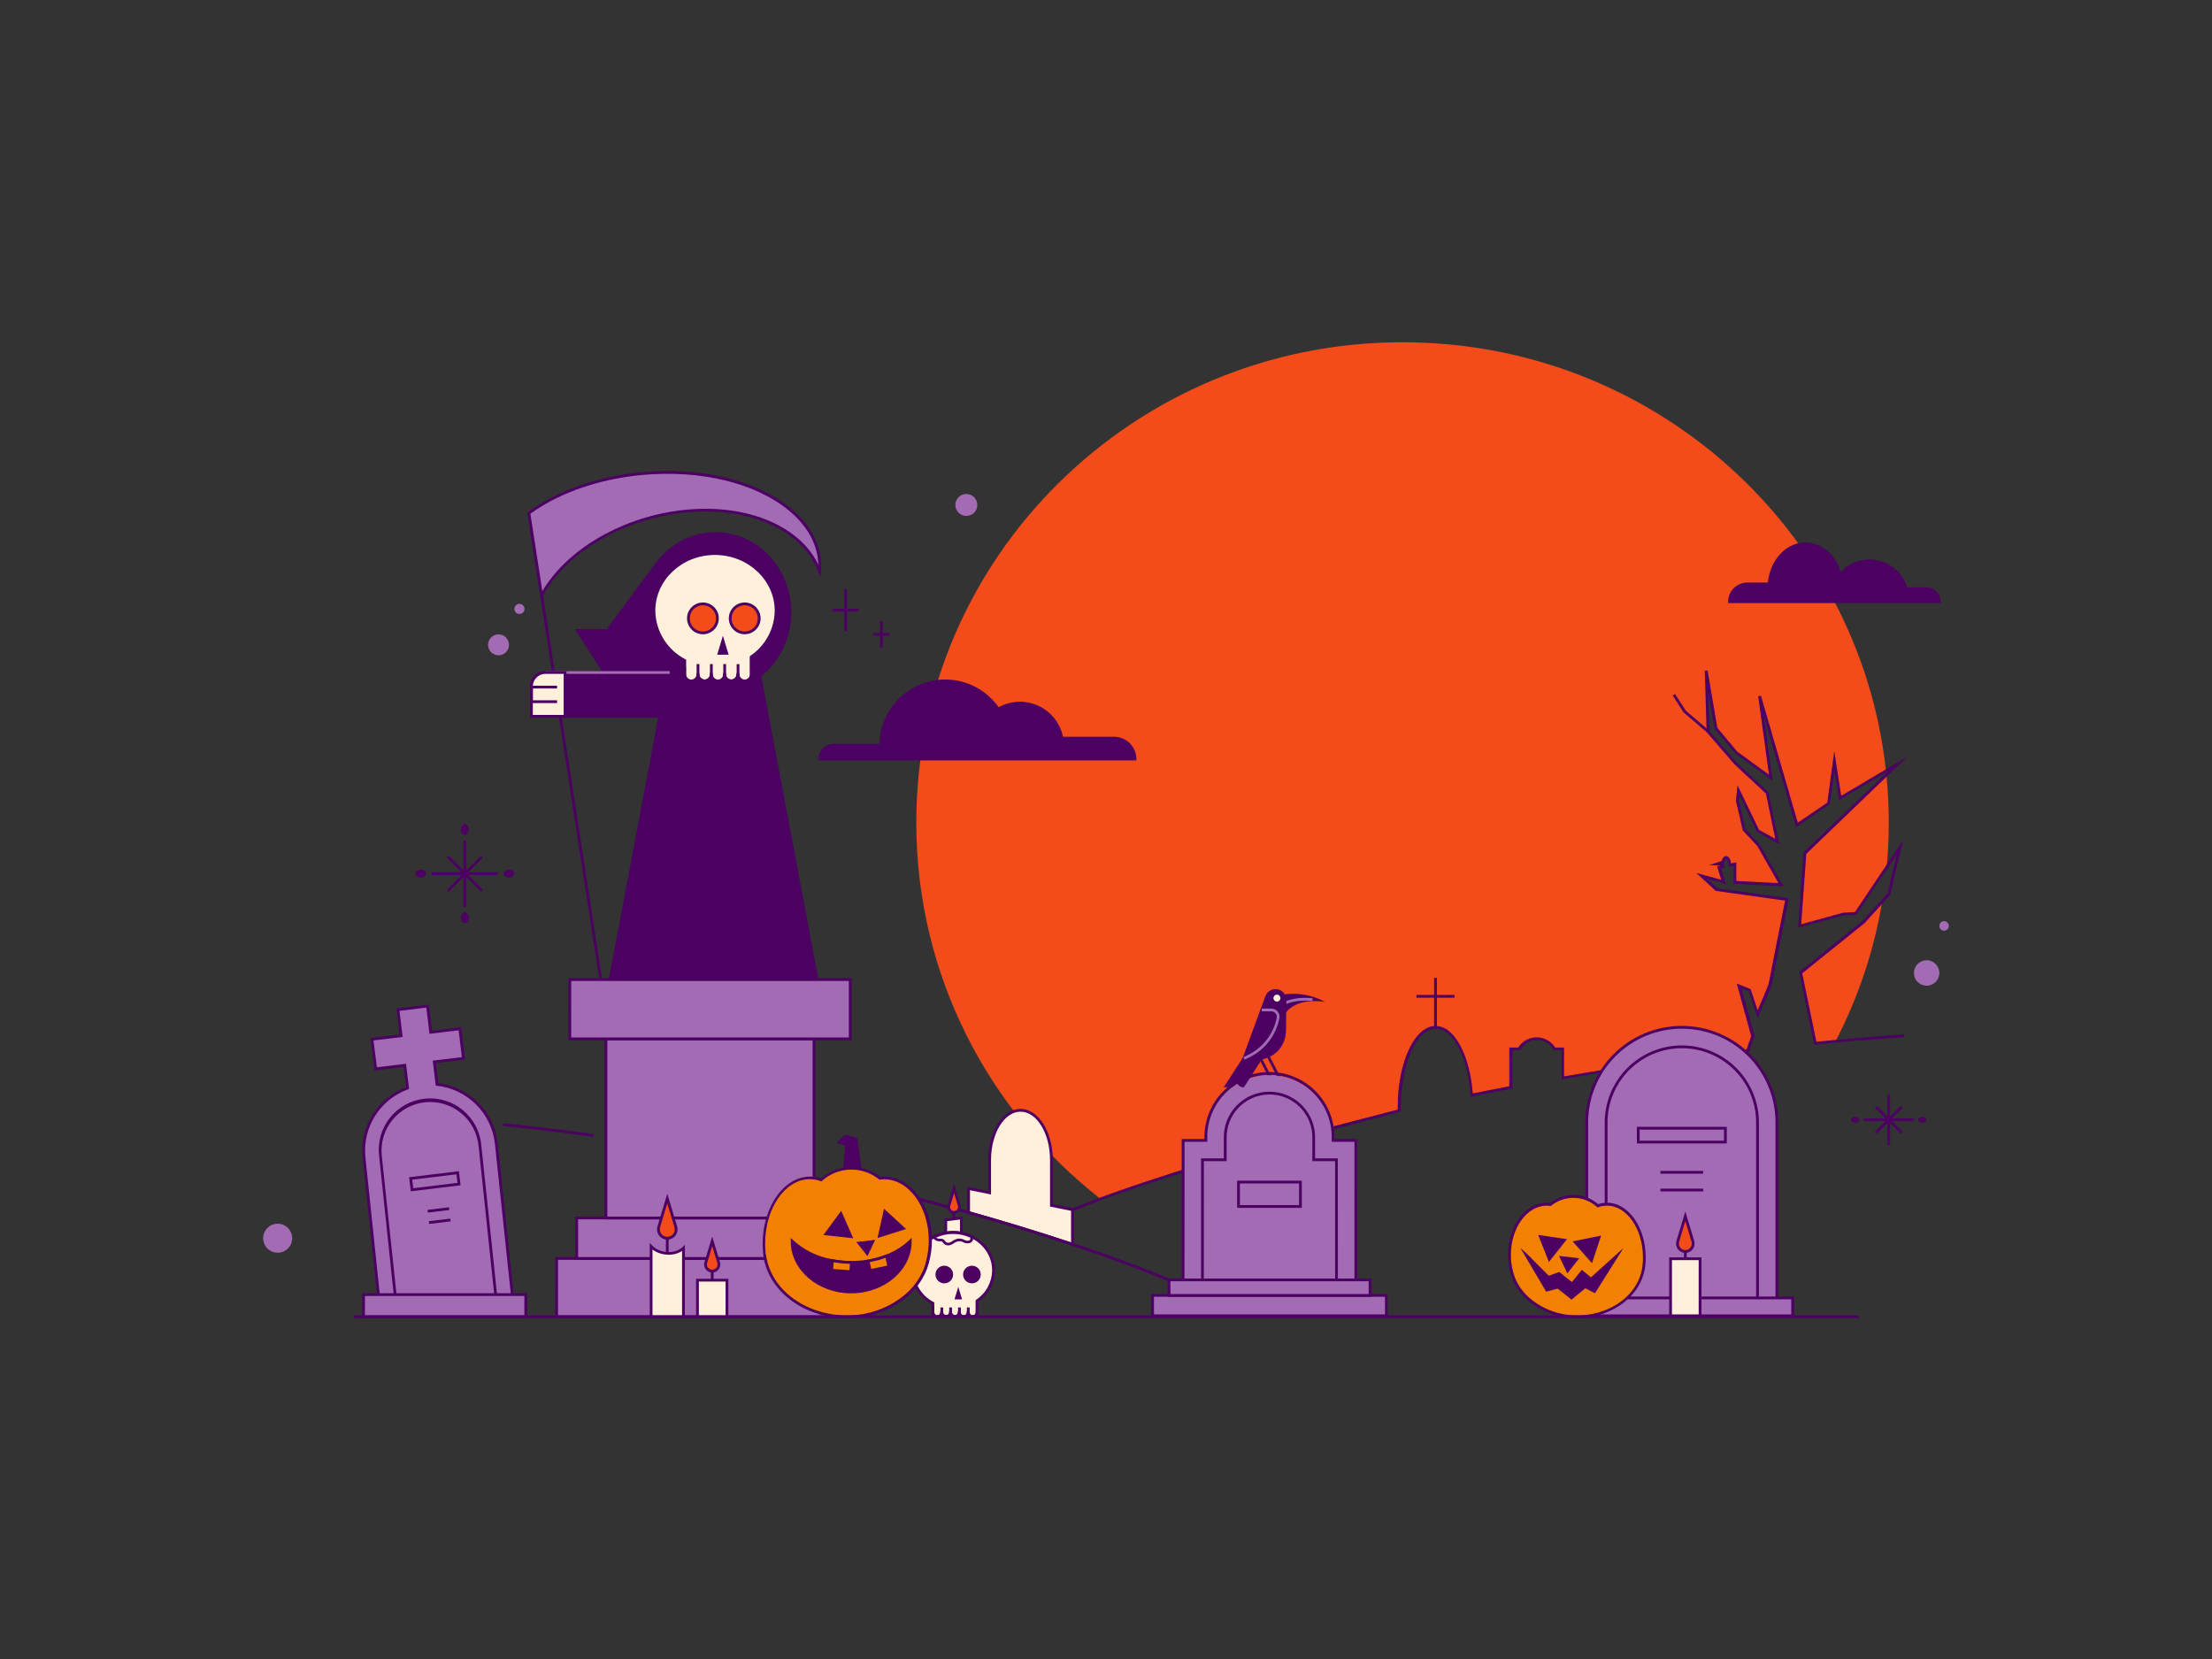 <svg width="800" height="600" viewBox="0 0 800 600" fill="none" xmlns="http://www.w3.org/2000/svg">
<rect x="0" y="0" width="800" height="600" fill="#333333" stroke="none"/>
<g clip-path="url(#clip0_20_119)">
<path d="M673.88 333.57L680.73 326.06C677.775 343.693 672.073 360.754 663.83 376.62L656.53 377.32L651.25 351.81L673.88 333.57Z" fill="#F44B1B"/>
<path d="M682.08 278.75L665.49 288.56L663.39 275.05L661.29 290.53L649.87 298.28L636.36 251.69L640.42 281.22L628 272.16L620.65 263.37L617.11 242.51L617.76 264.51L627.56 276L639.13 286.76L642.78 304.34L635.78 300.54L628.69 285.84L628.3 289.64L630.73 300.14L635.91 305.65L644.05 319.96L627.43 319.13V312.51L625.59 312.89C625.51 311.34 624.93 310.15 624.23 310.15C623.7 310.15 623.23 310.83 623.01 311.81L620.92 312.51L622.92 312.58C622.92 312.81 622.92 313.05 622.92 313.29C622.92 313.35 622.92 313.4 622.92 313.45L621.69 313.71L623.29 318.92H623.12L615.38 316.82L620.76 321.82L646.22 325.37C646.22 325.37 640.31 354.89 640.22 355.81C640.13 356.73 635.63 366.81 635.63 366.81L632.74 358.15L628.94 356.58L633.94 374.71L632 380C613 382.28 590.16 385.46 565.12 389.82V379.3H562.12C561.471 378.181 560.54 377.252 559.42 376.606C558.299 375.961 557.028 375.621 555.735 375.621C554.442 375.621 553.171 375.961 552.05 376.606C550.93 377.252 549.999 378.181 549.35 379.3H546.35V393.25L545.35 393.43L543.82 393.73L540.94 394.29C538.8 394.697 536.643 395.123 534.47 395.57L533.68 395.73L533.03 395.86H532.76L532.36 395.94H532.12C531.47 386.43 528.68 378.44 524.86 374.37L524.33 373.84C522.96 372.41 521.089 371.567 519.11 371.49C511.84 371.49 505.94 384.36 505.94 400.24C505.94 400.69 505.94 401.14 505.94 401.59L505.61 401.67C471.47 409.49 435.72 419.48 401.38 432.22L398 433.59C357.41 401.78 331.39 352.59 331.39 297.48C331.39 201.55 410.12 123.78 507.24 123.78C598 123.78 672.63 191.63 682.08 278.75Z" fill="#F44B1B"/>
<path d="M683.1 297.48C683.1 302.9 682.85 308.257 682.35 313.55L671.13 330.29L666.54 330.55L650.85 334.88L652.76 308.51L682.23 280.18C682.813 285.928 683.103 291.702 683.1 297.48Z" fill="#F44B1B"/>
<path d="M455.257 380.495L454.368 380.952L460.662 393.199L461.551 392.742L455.257 380.495Z" fill="#4B0062"/>
<path d="M458.409 380.455L457.519 380.912L463.814 393.159L464.703 392.702L458.409 380.455Z" fill="#4B0062"/>
<path d="M476.45 361.58C476 361.58 475.54 361.58 475.08 361.58H474.7C470.26 361.67 466.54 363.4 464.7 365.92C464.361 366.365 464.082 366.852 463.87 367.37L462.66 363.71L461.66 360.77C462.571 360.527 463.496 360.343 464.43 360.22C465.557 360.074 466.693 360 467.83 360C470.781 359.929 473.716 360.467 476.45 361.58Z" fill="#4B0062"/>
<path d="M463.81 368.77L461 360.38L461.51 360.24C462.44 359.993 463.386 359.806 464.34 359.68C468.489 359.076 472.723 359.573 476.62 361.12L479.14 362.26L476.38 362.07C475.93 362.07 475.44 362.07 475 362.07H474.7C470.55 362.15 466.87 363.74 465.05 366.21C464.736 366.621 464.477 367.072 464.28 367.55L463.81 368.77ZM462.32 361.08L463.97 366.08C464.07 365.92 464.18 365.763 464.3 365.61C466.13 363.11 469.52 361.48 473.5 361.14C470.55 360.458 467.502 360.313 464.5 360.71C463.764 360.796 463.033 360.919 462.31 361.08H462.32Z" fill="#4B0062"/>
<path d="M462.9 364.1L462.4 363.23C465.416 361.625 468.794 360.823 472.21 360.9C473.058 360.896 473.906 360.94 474.75 361.03L474.64 362.03C473.83 361.941 473.015 361.898 472.2 361.9C468.963 361.825 465.761 362.583 462.9 364.1Z" fill="#A26BB4"/>
<path d="M454.62 382.8H449.9L458.1 360.45C458.383 359.679 458.933 359.034 459.65 358.634C460.368 358.234 461.205 358.105 462.01 358.27C462.792 358.431 463.494 358.859 463.994 359.481C464.494 360.104 464.762 360.881 464.75 361.68L464.59 373C464.538 375.612 463.465 378.1 461.602 379.932C459.739 381.763 457.233 382.793 454.62 382.8Z" fill="#4B0062"/>
<path d="M454.62 383.3H449.18L457.63 360.3C457.949 359.428 458.567 358.698 459.373 358.238C460.179 357.778 461.123 357.618 462.035 357.787C462.948 357.956 463.772 358.442 464.36 359.16C464.949 359.879 465.264 360.782 465.25 361.71L465.09 373C465.035 375.744 463.909 378.358 461.953 380.282C459.996 382.207 457.364 383.29 454.62 383.3ZM450.62 382.3H454.62C457.104 382.29 459.486 381.308 461.256 379.565C463.026 377.821 464.043 375.454 464.09 372.97L464.25 361.68C464.259 360.989 464.024 360.316 463.585 359.782C463.146 359.247 462.533 358.885 461.853 358.759C461.173 358.634 460.47 358.752 459.87 359.095C459.269 359.437 458.808 359.981 458.57 360.63L450.62 382.3Z" fill="#4B0062"/>
<path d="M388.05 438L387.68 437.07C390.99 435.76 394.41 434.44 397.83 433.15L401.27 431.88C436.61 419 502.06 402.18 505.5 401.3V400.3C505.5 384.17 511.63 371.05 519.17 371.05C521.277 371.122 523.273 372.015 524.73 373.54C524.92 373.72 525.1 373.9 525.28 374.09C529.19 378.25 531.93 386.18 532.64 395.4H532.7H532.91L543.78 393.25L545.31 392.95L545.86 392.85V378.85H549.07C549.785 377.722 550.773 376.794 551.942 376.15C553.112 375.507 554.425 375.169 555.76 375.169C557.095 375.169 558.408 375.507 559.578 376.15C560.747 376.794 561.735 377.722 562.45 378.85H565.66V389.29C587.42 385.51 609.66 382.29 631.66 379.61L633.33 374.71L628.12 355.71L633.12 357.71L635.67 365.36C637.36 361.5 639.61 356.25 639.67 355.66C639.79 354.79 644.79 329.79 645.61 325.71L620.52 322.21L613.52 315.74L622.52 318.19L621 313.3L622.31 313.03L618.12 312.89L622.62 311.4C622.95 310.28 623.54 309.62 624.25 309.62C625.15 309.62 625.85 310.62 626.06 312.26L627.95 311.87V318.62L643.19 319.38L635.53 305.91L630.3 300.35L627.82 289.64L628.4 284L636.19 300.15L642.05 303.35L638.67 287L627.22 276.35L617.22 264.76V264.58L616.57 242.58L617.57 242.48L621.09 263.21L628.31 271.85L639.77 280.18L635.87 251.81L636.87 251.6L650.19 297.53L660.86 290.29L663.39 271.63L665.9 287.81L689.83 273.67L682.6 280.6L653.27 308.8L651.43 334.27L666.54 330.11L670.88 329.86L688.29 303.86L683.58 323.73L674.27 333.93L651.8 352L656.93 376.77L657.7 376.69L663.78 376.11C679.36 374.68 688.59 374.16 688.68 374.11L688.73 375.11C688.64 375.11 679.43 375.63 663.87 377.06L657.79 377.64L656.12 377.8L650.69 351.55L673.56 333.12L682.64 323.12L686 309L671.39 330.79L666.6 331.06L650.28 335.56L652.28 308.29L652.42 308.16L682.9 278.86L665.11 289.38L663.42 278.54L661.75 290.84L649.58 299.1L637.79 258.43L641.08 282.33L627.58 272.5L620.14 263.61L617.78 249.72L618.21 264.38L627.93 275.67L639.58 286.5L643.48 305.29L635.48 300.89L629.09 287.64L628.89 289.64L631.27 299.93L636.43 305.44L645.02 320.54L627.02 319.64V313.1L625.22 313.47V312.89C625.14 311.4 624.61 310.62 624.35 310.62C624.09 310.62 623.83 311.03 623.62 311.91L623.54 312.19V312.61C623.529 312.833 623.529 313.057 623.54 313.28V313.7L623.14 313.93L622.45 314.07L624.31 320.07L623.11 319.34L617.33 317.77L621.1 321.26L646.93 324.86L646.83 325.38C644.83 335.59 640.9 355.08 640.83 355.79C640.7 356.73 636.95 365.24 636.2 366.94L635.68 368.12L632.45 358.45L629.81 357.36L634.56 374.65L632.56 380.43H632.25C609.92 383.11 587.43 386.43 565.4 390.25L564.81 390.35V379.8H561.99L561.85 379.52C561.243 378.485 560.376 377.627 559.335 377.03C558.294 376.434 557.115 376.12 555.915 376.12C554.715 376.12 553.536 376.434 552.495 377.03C551.454 377.627 550.587 378.485 549.98 379.52L549.84 379.8H547.01V393.66L546.61 393.74L545.61 393.92L544.1 394.22L533.31 396.35L533 396.41L532.74 396.47H532.63H532.42L531.84 396.62V396.02C531.21 386.78 528.54 378.84 524.7 374.76L524.19 374.25C522.913 372.906 521.162 372.113 519.31 372.04C512.31 372.04 506.64 384.71 506.64 400.29V402.02L506.27 402.12L505.92 402.2C503.15 402.91 437.24 419.86 401.75 432.73L398.33 434C394.77 435.35 391.36 436.67 388.05 438Z" fill="#4B0062"/>
<path d="M387.87 437.51V450C377.47 446.54 364.87 442.61 350.31 438.51V429.82L357.92 431.37V419.53C357.92 409.6 362.92 401.53 369.09 401.53C375.26 401.53 380.26 409.53 380.26 419.53V436L387.87 437.51Z" fill="#FFF0DC"/>
<path d="M388.37 450.72L387.71 450.5C375.71 446.5 363.12 442.66 350.17 439.02L349.81 438.92V429.24L357.42 430.79V419.53C357.42 409.34 362.66 401.05 369.09 401.05C375.52 401.05 380.76 409.34 380.76 419.53V435.53L388.37 437.08V450.72ZM350.81 438.16C363.41 441.71 375.7 445.47 387.37 449.34V437.92L379.76 436.37V419.53C379.76 409.89 374.97 402.05 369.09 402.05C363.21 402.05 358.42 409.89 358.42 419.53V432L350.81 430.45V438.16Z" fill="#4B0062"/>
<path d="M214.64 411.15C203.8 409.67 192.78 408.35 181.87 407.21L181.97 406.21C192.88 407.35 203.92 408.68 214.77 410.16L214.64 411.15Z" fill="#4B0062"/>
<path d="M422.58 463.39C422.46 463.34 410.06 457.97 387.71 450.51C375.71 446.51 363.12 442.67 350.17 439.03C340.48 436.31 330.5 433.68 320.51 431.23L320.75 430.23C330.75 432.69 340.75 435.31 350.44 438.04C363.44 441.69 376.05 445.55 388.02 449.54C410.41 457.02 422.85 462.4 423.02 462.46L422.58 463.39Z" fill="#4B0062"/>
<path d="M689.37 212.91C688.587 210.019 686.868 207.469 684.481 205.66C682.094 203.85 679.175 202.883 676.18 202.91C674.148 202.902 672.14 203.347 670.301 204.212C668.463 205.077 666.84 206.34 665.55 207.91C663.82 201.41 658.84 196.72 652.97 196.72C646.13 196.72 640.51 203.08 639.83 211.23H631.95C630.245 211.23 628.609 211.907 627.403 213.113C626.197 214.319 625.52 215.955 625.52 217.66H701.39C701.39 216.411 700.894 215.213 700.01 214.329C699.127 213.446 697.929 212.95 696.68 212.95L689.37 212.91Z" fill="#4B0062"/>
<path d="M701.89 218.12H625V217.62C625.003 215.783 625.734 214.022 627.033 212.723C628.332 211.424 630.093 210.693 631.93 210.69H639.35C640.23 202.39 646.01 196.18 652.95 196.18C658.66 196.18 663.71 200.43 665.75 206.85C667.456 205.03 669.611 203.691 671.998 202.965C674.385 202.24 676.921 202.155 679.351 202.718C681.782 203.281 684.022 204.473 685.846 206.174C687.671 207.875 689.018 210.025 689.75 212.41H696.68C698.061 212.413 699.385 212.962 700.361 213.939C701.338 214.915 701.887 216.239 701.89 217.62V218.12ZM626.04 217.12H700.86C700.736 216.098 700.242 215.157 699.472 214.474C698.702 213.791 697.709 213.412 696.68 213.41H689L688.9 213.03C688.157 210.236 686.504 207.769 684.202 206.019C681.901 204.27 679.081 203.337 676.19 203.37C674.232 203.36 672.296 203.788 670.525 204.622C668.753 205.456 667.19 206.675 665.95 208.19L665.33 208.95L665.08 208C663.36 201.53 658.5 197.18 652.98 197.18C646.44 197.18 640.98 203.18 640.34 211.23V211.69H632C630.499 211.669 629.045 212.218 627.932 213.225C626.819 214.233 626.129 215.624 626 217.12H626.04Z" fill="#4B0062"/>
<path d="M384 267C383.56 264.554 382.534 262.251 381.01 260.288C379.486 258.325 377.51 256.761 375.25 255.728C372.989 254.695 370.513 254.225 368.031 254.357C365.55 254.49 363.137 255.222 361 256.49C358.867 253.336 355.991 250.755 352.625 248.975C349.259 247.195 345.508 246.269 341.7 246.28C335.627 246.248 329.789 248.619 325.457 252.875C321.126 257.131 318.654 262.928 318.58 269C318.58 269.19 318.58 269.38 318.58 269.56H301.43C300.104 269.56 298.832 270.087 297.894 271.024C296.957 271.962 296.43 273.234 296.43 274.56H410.43C410.43 272.552 409.632 270.627 408.213 269.207C406.793 267.788 404.868 266.99 402.86 266.99L384 267Z" fill="#4B0062"/>
<path d="M411 275H296V274.5C296.003 273.053 296.579 271.666 297.602 270.642C298.625 269.619 300.013 269.043 301.46 269.04H318.11V269C318.208 264.004 319.881 259.167 322.89 255.179C325.899 251.19 330.091 248.253 334.868 246.788C339.645 245.322 344.763 245.403 349.491 247.017C354.22 248.632 358.317 251.699 361.2 255.78C363.378 254.575 365.809 253.898 368.296 253.805C370.783 253.712 373.258 254.204 375.52 255.242C377.783 256.28 379.769 257.835 381.32 259.782C382.871 261.729 383.943 264.013 384.45 266.45H402.92C405.059 266.453 407.111 267.304 408.623 268.817C410.136 270.329 410.987 272.381 410.99 274.52L411 275ZM297 274H409.94C409.811 272.217 409.013 270.549 407.705 269.33C406.398 268.112 404.677 267.433 402.89 267.43H383.59L383.52 267.02C383.094 264.655 382.101 262.429 380.628 260.531C379.154 258.633 377.244 257.12 375.059 256.121C372.874 255.122 370.479 254.666 368.08 254.793C365.68 254.92 363.347 255.626 361.28 256.85L360.87 257.09L360.61 256.7C357.909 252.698 354.002 249.661 349.458 248.03C344.913 246.399 339.967 246.259 335.337 247.63C330.708 249.001 326.635 251.812 323.712 255.655C320.789 259.498 319.166 264.172 319.08 269C319.08 269.18 319.08 269.36 319.08 269.53V270.06H301.43C300.338 270.062 299.284 270.464 298.468 271.19C297.652 271.916 297.13 272.915 297 274Z" fill="#4B0062"/>
<path d="M191.792 185.478L190.804 185.63L218.673 366.698L219.662 366.546L191.792 185.478Z" fill="#4B0062"/>
<path d="M252.45 243.22V259.05H192.2V248.25C192.2 246.924 192.727 245.652 193.664 244.714C194.602 243.777 195.874 243.25 197.2 243.25L252.45 243.22Z" fill="#4B0062"/>
<path d="M252.95 259.55H191.7V248.25C191.7 246.783 192.283 245.377 193.32 244.34C194.357 243.303 195.763 242.72 197.23 242.72H252.95V259.55ZM192.7 258.55H251.95V243.72H197.23C196.029 243.72 194.876 244.197 194.027 245.047C193.177 245.896 192.7 247.049 192.7 248.25V258.55Z" fill="#4B0062"/>
<path d="M295.49 354.28L274.76 244.37C278.191 241.62 280.955 238.128 282.843 234.156C284.73 230.185 285.694 225.837 285.66 221.44C285.66 208.06 276.96 196.83 265.22 193.77C261.033 192.681 256.637 192.681 252.45 193.77V193.66L252.19 193.84C251.76 193.95 251.33 194.06 250.91 194.2C245.362 196.032 240.558 199.615 237.22 204.41L219.64 228H208.86L226 254.74H239.48L220.71 354.28H295.49Z" fill="#4B0062"/>
<path d="M296.09 354.78H220.09L220.2 354.19L238.86 255.24H225.73L207.94 227.54H219.39L236.84 204.06C240.249 199.203 245.129 195.571 250.76 193.7C251.11 193.58 251.48 193.49 251.84 193.39H251.97L252.97 192.7V193.14C257.057 192.199 261.312 192.261 265.37 193.32C277.62 196.51 286.18 208.09 286.18 221.47C286.199 225.889 285.235 230.256 283.358 234.256C281.482 238.257 278.74 241.79 275.33 244.6L296.09 354.78ZM221.31 353.78H294.88L274.21 244.17L274.45 243.98C277.812 241.268 280.521 237.833 282.375 233.931C284.229 230.029 285.181 225.76 285.16 221.44C285.16 208.51 276.91 197.33 265.09 194.25C260.984 193.188 256.676 193.188 252.57 194.25L252.1 194.38C251.75 194.47 251.41 194.56 251.1 194.68C245.666 196.485 240.957 199.991 237.67 204.68L237.59 204.79L219.9 228.54H209.77L226.27 254.24H240.08L239.97 254.83L221.31 353.78Z" fill="#4B0062"/>
<path d="M242.25 242.72H197.23V243.72H242.25V242.72Z" fill="#A26BB4"/>
<path d="M236.46 220.91C236.46 209.48 246.37 200.21 258.59 200.21C270.81 200.21 280.72 209.48 280.72 220.91C280.688 224.208 279.851 227.448 278.283 230.35C276.714 233.251 274.462 235.726 271.72 237.56V243.85C271.72 244.487 271.467 245.097 271.017 245.547C270.567 245.997 269.957 246.25 269.32 246.25C268.683 246.25 268.073 245.997 267.623 245.547C267.173 245.097 266.92 244.487 266.92 243.85C266.92 244.487 266.667 245.097 266.217 245.547C265.767 245.997 265.157 246.25 264.52 246.25C263.883 246.25 263.273 245.997 262.823 245.547C262.373 245.097 262.12 244.487 262.12 243.85C262.12 244.487 261.867 245.097 261.417 245.547C260.967 245.997 260.357 246.25 259.72 246.25C259.083 246.25 258.473 245.997 258.023 245.547C257.573 245.097 257.32 244.487 257.32 243.85C257.32 244.487 257.067 245.097 256.617 245.547C256.167 245.997 255.557 246.25 254.92 246.25C254.283 246.25 253.673 245.997 253.223 245.547C252.773 245.097 252.52 244.487 252.52 243.85C252.52 244.487 252.267 245.097 251.817 245.547C251.367 245.997 250.757 246.25 250.12 246.25C249.483 246.25 248.873 245.997 248.423 245.547C247.973 245.097 247.72 244.487 247.72 243.85V238.85C244.388 237.168 241.578 234.608 239.594 231.447C237.609 228.285 236.526 224.642 236.46 220.91Z" fill="#FFF0DC"/>
<path d="M269.34 246.76C268.861 246.76 268.389 246.642 267.966 246.415C267.544 246.188 267.185 245.86 266.92 245.46C266.655 245.858 266.296 246.185 265.875 246.41C265.454 246.636 264.983 246.754 264.505 246.754C264.027 246.754 263.556 246.636 263.135 246.41C262.714 246.185 262.355 245.858 262.09 245.46C261.827 245.86 261.468 246.189 261.047 246.416C260.625 246.644 260.154 246.763 259.675 246.763C259.196 246.763 258.725 246.644 258.303 246.416C257.881 246.189 257.523 245.86 257.26 245.46C256.997 245.86 256.638 246.189 256.217 246.416C255.795 246.644 255.324 246.763 254.845 246.763C254.366 246.763 253.895 246.644 253.473 246.416C253.052 246.189 252.693 245.86 252.43 245.46C252.085 245.976 251.583 246.367 250.998 246.577C250.414 246.786 249.778 246.803 249.183 246.624C248.589 246.445 248.068 246.079 247.696 245.582C247.325 245.084 247.123 244.481 247.12 243.86V239.19C243.798 237.419 241.014 234.788 239.057 231.572C237.101 228.357 236.045 224.674 236 220.91C236 209.22 246.15 199.71 258.63 199.71C271.11 199.71 281.26 209.22 281.26 220.91C281.219 224.242 280.381 227.517 278.815 230.459C277.249 233.401 275.001 235.925 272.26 237.82V243.82C272.265 244.206 272.194 244.589 272.049 244.947C271.904 245.305 271.69 245.63 271.418 245.904C271.146 246.177 270.822 246.394 270.465 246.541C270.108 246.688 269.726 246.763 269.34 246.76ZM266.41 243.36H267.41V243.86C267.391 244.12 267.426 244.382 267.513 244.628C267.599 244.875 267.736 245.1 267.914 245.292C268.091 245.483 268.307 245.635 268.546 245.74C268.786 245.844 269.044 245.898 269.305 245.898C269.566 245.898 269.824 245.844 270.064 245.74C270.303 245.635 270.519 245.483 270.696 245.292C270.874 245.1 271.011 244.875 271.097 244.628C271.184 244.382 271.219 244.12 271.2 243.86V237.3L271.42 237.15C274.085 235.353 276.274 232.936 277.802 230.108C279.329 227.28 280.148 224.124 280.19 220.91C280.19 209.77 270.49 200.71 258.56 200.71C246.63 200.71 237 209.77 237 220.91C237.058 224.544 238.101 228.095 240.019 231.182C241.937 234.269 244.658 236.778 247.89 238.44L248.15 238.58V243.85C248.131 244.11 248.166 244.372 248.253 244.618C248.339 244.865 248.476 245.09 248.654 245.282C248.831 245.473 249.047 245.625 249.286 245.73C249.526 245.834 249.784 245.888 250.045 245.888C250.306 245.888 250.564 245.834 250.804 245.73C251.043 245.625 251.259 245.473 251.436 245.282C251.614 245.09 251.751 244.865 251.837 244.618C251.924 244.372 251.959 244.11 251.94 243.85V243.35H252.94V243.85C252.94 244.354 253.14 244.837 253.496 245.194C253.853 245.55 254.336 245.75 254.84 245.75C255.344 245.75 255.827 245.55 256.184 245.194C256.54 244.837 256.74 244.354 256.74 243.85V243.35H257.74V243.85C257.721 244.11 257.756 244.372 257.843 244.618C257.929 244.865 258.066 245.09 258.244 245.282C258.421 245.473 258.637 245.625 258.876 245.73C259.116 245.834 259.374 245.888 259.635 245.888C259.896 245.888 260.154 245.834 260.394 245.73C260.633 245.625 260.849 245.473 261.026 245.282C261.204 245.09 261.341 244.865 261.427 244.618C261.514 244.372 261.549 244.11 261.53 243.85V243.35H262.53V243.85C262.53 244.354 262.73 244.837 263.086 245.194C263.443 245.55 263.926 245.75 264.43 245.75C264.934 245.75 265.417 245.55 265.773 245.194C266.13 244.837 266.33 244.354 266.33 243.85L266.41 243.36Z" fill="#4B0062"/>
<path d="M642.63 475.11H573.87V406.5C573.792 401.936 574.624 397.403 576.316 393.164C578.009 388.926 580.529 385.066 583.728 381.812C586.928 378.557 590.744 375.972 594.953 374.207C599.162 372.442 603.681 371.534 608.245 371.534C612.809 371.534 617.328 372.442 621.537 374.207C625.746 375.972 629.562 378.557 632.762 381.812C635.962 385.066 638.481 388.926 640.174 393.164C641.866 397.403 642.698 401.936 642.62 406.5L642.63 475.11Z" fill="#A26BB4"/>
<path d="M643.13 475.61H573.38V406.5C573.302 401.87 574.146 397.272 575.863 392.972C577.581 388.672 580.137 384.757 583.383 381.455C586.629 378.154 590.5 375.531 594.771 373.741C599.041 371.951 603.625 371.029 608.255 371.029C612.885 371.029 617.469 371.951 621.739 373.741C626.01 375.531 629.881 378.154 633.127 381.455C636.373 384.757 638.929 388.672 640.647 392.972C642.364 397.272 643.208 401.87 643.13 406.5V475.61ZM574.38 474.61H642.13V406.5C642.207 402.002 641.388 397.535 639.721 393.357C638.053 389.179 635.57 385.376 632.417 382.168C629.263 378.96 625.503 376.412 621.355 374.673C617.206 372.934 612.753 372.038 608.255 372.038C603.757 372.038 599.304 372.934 595.155 374.673C591.007 376.412 587.247 378.96 584.093 382.168C580.94 385.376 578.457 389.179 576.789 393.357C575.122 397.535 574.303 402.002 574.38 406.5V474.61Z" fill="#4B0062"/>
<path d="M635.63 471.11V406.5C635.7 402.861 635.043 399.245 633.698 395.863C632.354 392.48 630.349 389.4 627.8 386.802C625.251 384.204 622.21 382.14 618.854 380.731C615.498 379.322 611.895 378.597 608.255 378.597C604.615 378.597 601.012 379.322 597.656 380.731C594.3 382.14 591.259 384.204 588.71 386.802C586.161 389.4 584.156 392.48 582.812 395.863C581.467 399.245 580.81 402.861 580.88 406.5V471.11" fill="#A26BB4"/>
<path d="M636.13 471.11H635.13V406.5C635.199 402.927 634.555 399.376 633.235 396.055C631.915 392.734 629.947 389.71 627.444 387.159C624.942 384.608 621.956 382.581 618.661 381.198C615.366 379.814 611.829 379.102 608.255 379.102C604.681 379.102 601.144 379.814 597.849 381.198C594.554 382.581 591.568 384.608 589.066 387.159C586.563 389.71 584.595 392.734 583.275 396.055C581.955 399.376 581.311 402.927 581.38 406.5V471.11H580.38V406.5C580.31 402.795 580.979 399.113 582.348 395.67C583.718 392.226 585.76 389.09 588.355 386.445C590.95 383.8 594.047 381.699 597.464 380.265C600.881 378.831 604.549 378.092 608.255 378.092C611.961 378.092 615.629 378.831 619.046 380.265C622.463 381.699 625.56 383.8 628.155 386.445C630.75 389.09 632.792 392.226 634.162 395.67C635.531 399.113 636.2 402.795 636.13 406.5V471.11Z" fill="#4B0062"/>
<path d="M648.34 469.41H568.16V475.88H648.34V469.41Z" fill="#A26BB4"/>
<path d="M648.84 476.38H567.66V468.91H648.84V476.38ZM568.66 475.38H647.84V469.91H568.66V475.38Z" fill="#4B0062"/>
<path d="M345.45 436.76H344.45V441.69H345.45V436.76Z" fill="#4B0062"/>
<path d="M342.05 451.82L347.69 451.12V440.49L342.05 441.19V451.82Z" fill="#FFF0DC"/>
<path d="M341.55 452.39V440.75L348.19 439.92V451.56L341.55 452.39ZM342.55 441.64V451.26L347.19 450.68V441.06L342.55 441.64Z" fill="#4B0062"/>
<path d="M330 459.43C330 451.86 336.56 445.72 344.65 445.72C352.74 445.72 359.3 451.86 359.3 459.43C359.275 461.609 358.72 463.748 357.684 465.665C356.647 467.581 355.16 469.217 353.35 470.43V474.6C353.35 475.022 353.182 475.426 352.884 475.724C352.586 476.022 352.182 476.19 351.76 476.19C351.338 476.19 350.934 476.022 350.636 475.724C350.338 475.426 350.17 475.022 350.17 474.6C350.17 475.022 350.002 475.426 349.704 475.724C349.406 476.022 349.002 476.19 348.58 476.19C348.158 476.19 347.754 476.022 347.456 475.724C347.158 475.426 346.99 475.022 346.99 474.6C346.99 475.022 346.822 475.426 346.524 475.724C346.226 476.022 345.822 476.19 345.4 476.19C344.978 476.19 344.574 476.022 344.276 475.724C343.978 475.426 343.81 475.022 343.81 474.6C343.81 475.022 343.642 475.426 343.344 475.724C343.046 476.022 342.642 476.19 342.22 476.19C341.798 476.19 341.394 476.022 341.096 475.724C340.798 475.426 340.63 475.022 340.63 474.6C340.63 475.022 340.462 475.426 340.164 475.724C339.866 476.022 339.462 476.19 339.04 476.19C338.618 476.19 338.214 476.022 337.916 475.724C337.618 475.426 337.45 475.022 337.45 474.6V471.31C335.245 470.195 333.386 468.499 332.073 466.406C330.76 464.313 330.043 461.901 330 459.43Z" fill="#FFF0DC"/>
<path d="M351.81 476.72C351.614 476.487 351.369 476.299 351.093 476.17C350.816 476.041 350.515 475.975 350.21 475.975C349.905 475.975 349.604 476.041 349.327 476.17C349.051 476.299 348.806 476.487 348.61 476.72C348.415 476.485 348.17 476.296 347.894 476.166C347.617 476.036 347.315 475.969 347.01 475.969C346.705 475.969 346.403 476.036 346.126 476.166C345.85 476.296 345.605 476.485 345.41 476.72C345.214 476.487 344.969 476.299 344.693 476.17C344.416 476.041 344.115 475.975 343.81 475.975C343.505 475.975 343.204 476.041 342.927 476.17C342.651 476.299 342.406 476.487 342.21 476.72C342.015 476.485 341.77 476.296 341.494 476.166C341.217 476.036 340.915 475.969 340.61 475.969C340.305 475.969 340.003 476.036 339.726 476.166C339.45 476.296 339.205 476.485 339.01 476.72C338.456 476.72 337.924 476.5 337.532 476.108C337.14 475.716 336.92 475.184 336.92 474.63V471.63C334.715 470.437 332.868 468.678 331.569 466.533C330.27 464.389 329.566 461.937 329.53 459.43C329.53 451.59 336.33 445.22 344.69 445.22C353.05 445.22 359.84 451.6 359.84 459.43C359.814 461.649 359.261 463.829 358.226 465.792C357.192 467.755 355.705 469.444 353.89 470.72V474.63C353.89 475.183 353.671 475.713 353.281 476.104C352.892 476.496 352.363 476.717 351.81 476.72ZM349.7 474.13H350.7V474.63C350.7 474.919 350.815 475.196 351.019 475.401C351.224 475.605 351.501 475.72 351.79 475.72C352.079 475.72 352.356 475.605 352.561 475.401C352.765 475.196 352.88 474.919 352.88 474.63V470.2L353.1 470.05C354.842 468.875 356.274 467.295 357.272 465.445C358.27 463.596 358.804 461.532 358.83 459.43C358.83 452.15 352.48 446.22 344.68 446.22C336.88 446.22 330.52 452.15 330.52 459.43C330.558 461.806 331.24 464.127 332.494 466.145C333.748 468.164 335.527 469.804 337.64 470.89L337.9 471.03V474.62C337.9 474.909 338.015 475.186 338.219 475.391C338.424 475.595 338.701 475.71 338.99 475.71C339.279 475.71 339.556 475.595 339.761 475.391C339.965 475.186 340.08 474.909 340.08 474.62V474.12H341.08V474.62C341.08 474.909 341.195 475.186 341.399 475.391C341.604 475.595 341.881 475.71 342.17 475.71C342.459 475.71 342.736 475.595 342.941 475.391C343.145 475.186 343.26 474.909 343.26 474.62V474.12H344.26V474.62C344.26 474.909 344.375 475.186 344.579 475.391C344.784 475.595 345.061 475.71 345.35 475.71C345.639 475.71 345.916 475.595 346.121 475.391C346.325 475.186 346.44 474.909 346.44 474.62V474.12H347.44V474.62C347.44 474.909 347.555 475.186 347.759 475.391C347.964 475.595 348.241 475.71 348.53 475.71C348.819 475.71 349.096 475.595 349.301 475.391C349.505 475.186 349.62 474.909 349.62 474.62L349.7 474.13Z" fill="#4B0062"/>
<path d="M351.8 476.72C351.245 476.72 350.712 476.5 350.319 476.108C349.925 475.717 349.703 475.185 349.7 474.63V472.86H350.7V474.63C350.7 474.922 350.816 475.202 351.022 475.408C351.228 475.614 351.508 475.73 351.8 475.73C352.092 475.73 352.372 475.614 352.578 475.408C352.784 475.202 352.9 474.922 352.9 474.63V470.46H353.9V474.63C353.897 475.185 353.675 475.717 353.281 476.108C352.888 476.5 352.355 476.72 351.8 476.72Z" fill="#4B0062"/>
<path d="M348.6 476.72C348.045 476.72 347.512 476.5 347.119 476.108C346.725 475.717 346.503 475.185 346.5 474.63V472.86H347.5V474.63C347.503 474.845 347.569 475.055 347.69 475.233C347.811 475.411 347.982 475.55 348.181 475.632C348.38 475.714 348.599 475.735 348.81 475.694C349.022 475.653 349.216 475.551 349.37 475.4C349.472 475.299 349.552 475.179 349.607 475.047C349.662 474.915 349.69 474.773 349.69 474.63H350.69C350.687 475.185 350.465 475.717 350.071 476.108C349.678 476.5 349.145 476.72 348.59 476.72H348.6Z" fill="#4B0062"/>
<path d="M345.41 476.72C344.855 476.72 344.322 476.5 343.929 476.108C343.535 475.717 343.313 475.185 343.31 474.63V472.86H344.31V474.63C344.336 474.902 344.463 475.155 344.665 475.339C344.868 475.523 345.131 475.625 345.405 475.625C345.679 475.625 345.942 475.523 346.145 475.339C346.347 475.155 346.474 474.902 346.5 474.63H347.5C347.5 475.184 347.28 475.716 346.888 476.108C346.496 476.5 345.964 476.72 345.41 476.72Z" fill="#4B0062"/>
<path d="M342.21 476.72C341.656 476.72 341.124 476.5 340.732 476.108C340.34 475.716 340.12 475.184 340.12 474.63V472.86H341.12V474.63C341.146 474.902 341.273 475.155 341.475 475.339C341.678 475.523 341.941 475.625 342.215 475.625C342.489 475.625 342.752 475.523 342.955 475.339C343.157 475.155 343.284 474.902 343.31 474.63H344.31C344.307 475.185 344.085 475.717 343.691 476.108C343.298 476.5 342.765 476.72 342.21 476.72Z" fill="#4B0062"/>
<path d="M339 476.72C338.445 476.72 337.912 476.5 337.519 476.108C337.125 475.717 336.903 475.185 336.9 474.63V472.86H337.9V474.63C337.9 474.922 338.016 475.202 338.222 475.408C338.428 475.614 338.708 475.73 339 475.73C339.292 475.73 339.572 475.614 339.778 475.408C339.984 475.202 340.1 474.922 340.1 474.63H341.1C341.097 475.185 340.875 475.717 340.481 476.108C340.088 476.5 339.555 476.72 339 476.72Z" fill="#4B0062"/>
<path d="M351.51 464.14C353.272 464.14 354.7 462.712 354.7 460.95C354.7 459.188 353.272 457.76 351.51 457.76C349.748 457.76 348.32 459.188 348.32 460.95C348.32 462.712 349.748 464.14 351.51 464.14Z" fill="#4B0062"/>
<path d="M341.51 464.14C343.272 464.14 344.7 462.712 344.7 460.95C344.7 459.188 343.272 457.76 341.51 457.76C339.748 457.76 338.32 459.188 338.32 460.95C338.32 462.712 339.748 464.14 341.51 464.14Z" fill="#4B0062"/>
<path d="M337.79 447.34C338.006 447.706 338.32 448.005 338.696 448.202C339.072 448.4 339.496 448.489 339.92 448.46C341.78 448.38 340.99 449.46 342.52 449.86C344.05 450.26 344.62 448.86 346.44 448.46C348.26 448.06 349.16 449.74 350.77 449.04C351.49 448.73 351.58 448.04 351.35 447.22C349.229 446.215 346.908 445.703 344.561 445.724C342.214 445.745 339.903 446.297 337.8 447.34H337.79Z" fill="#FFF0DC"/>
<path d="M343 450.42C342.794 450.418 342.589 450.391 342.39 450.34C342.1 450.281 341.825 450.161 341.583 449.989C341.342 449.817 341.14 449.596 340.99 449.34C340.78 449.04 340.68 448.89 339.93 448.93C339.416 448.965 338.903 448.856 338.447 448.616C337.992 448.375 337.612 448.013 337.35 447.57L337.07 447.11L337.55 446.87C339.764 445.765 342.206 445.194 344.68 445.2C347.058 445.189 349.407 445.719 351.55 446.75L351.75 446.85L351.81 447.06C352.27 448.64 351.47 449.25 350.95 449.47C350.532 449.631 350.084 449.697 349.637 449.662C349.191 449.628 348.758 449.494 348.37 449.27C347.808 448.956 347.157 448.836 346.52 448.93C345.918 449.075 345.351 449.337 344.85 449.7C344.32 450.121 343.675 450.372 343 450.42ZM340.11 448C340.448 447.96 340.791 448.019 341.096 448.17C341.401 448.321 341.656 448.557 341.83 448.85C341.914 448.999 342.03 449.128 342.171 449.227C342.311 449.325 342.471 449.391 342.64 449.42C343.3 449.58 343.71 449.32 344.33 448.92C344.93 448.488 345.61 448.179 346.33 448.01C347.165 447.872 348.023 448.013 348.77 448.41C349.031 448.583 349.329 448.692 349.64 448.728C349.951 448.765 350.266 448.728 350.56 448.62C350.73 448.54 351.08 448.4 350.91 447.62C348.957 446.72 346.83 446.259 344.68 446.27C342.575 446.27 340.493 446.713 338.57 447.57C338.935 447.885 339.409 448.043 339.89 448.01L340.11 448Z" fill="#4B0062"/>
<path d="M346.58 465.4L347.95 469.94H345.21L346.58 465.4Z" fill="#4B0062"/>
<path d="M345.06 429.85L346.93 436.04C347.007 436.331 347.017 436.635 346.96 436.931C346.903 437.226 346.78 437.505 346.6 437.746C346.421 437.987 346.189 438.185 345.922 438.324C345.655 438.463 345.361 438.54 345.06 438.55C344.759 438.54 344.465 438.463 344.198 438.324C343.931 438.185 343.7 437.987 343.52 437.746C343.34 437.505 343.217 437.226 343.16 436.931C343.103 436.635 343.113 436.331 343.19 436.04L345.06 429.85Z" fill="#F44B1B"/>
<path d="M345.06 439C344.677 439.001 344.299 438.912 343.957 438.74C343.615 438.569 343.317 438.319 343.089 438.012C342.86 437.705 342.707 437.348 342.641 436.971C342.576 436.594 342.599 436.206 342.71 435.84L345.06 428.07L347.4 435.84C347.511 436.206 347.534 436.592 347.469 436.969C347.404 437.345 347.251 437.701 347.024 438.008C346.797 438.315 346.501 438.565 346.16 438.737C345.819 438.909 345.442 438.999 345.06 439ZM345.06 431.53L343.67 436.13C343.604 436.346 343.589 436.574 343.627 436.796C343.666 437.019 343.756 437.229 343.89 437.41C344.03 437.585 344.207 437.726 344.408 437.824C344.61 437.921 344.831 437.971 345.055 437.971C345.279 437.971 345.5 437.921 345.702 437.824C345.903 437.726 346.08 437.585 346.22 437.41C346.354 437.229 346.444 437.019 346.483 436.796C346.521 436.574 346.506 436.346 346.44 436.13L345.06 431.53Z" fill="#4B0062"/>
<path d="M269.33 246.76C268.56 246.76 267.821 246.455 267.276 245.911C266.73 245.368 266.423 244.63 266.42 243.86V240.19H267.42V243.86C267.42 244.368 267.622 244.855 267.981 245.214C268.34 245.573 268.827 245.775 269.335 245.775C269.843 245.775 270.33 245.573 270.689 245.214C271.048 244.855 271.25 244.368 271.25 243.86V237.57H272.25V243.86C272.249 244.242 272.172 244.62 272.025 244.973C271.877 245.325 271.662 245.645 271.391 245.915C271.119 246.184 270.798 246.397 270.444 246.542C270.091 246.687 269.712 246.761 269.33 246.76Z" fill="#4B0062"/>
<path d="M264.5 246.76C263.73 246.76 262.991 246.455 262.446 245.911C261.9 245.368 261.593 244.63 261.59 243.86V240.18H262.59V243.86C262.592 244.237 262.706 244.604 262.916 244.917C263.127 245.229 263.425 245.472 263.774 245.615C264.122 245.759 264.505 245.796 264.875 245.722C265.244 245.648 265.583 245.466 265.85 245.2C266.028 245.025 266.168 244.816 266.265 244.586C266.361 244.356 266.41 244.109 266.41 243.86H267.41C267.397 244.614 267.088 245.332 266.55 245.86C266.285 246.138 265.967 246.361 265.615 246.516C265.263 246.67 264.884 246.753 264.5 246.76Z" fill="#4B0062"/>
<path d="M259.68 246.76C258.91 246.76 258.171 246.455 257.626 245.911C257.08 245.368 256.773 244.63 256.77 243.86V240.18H257.77V243.86C257.77 244.367 257.971 244.852 258.329 245.211C258.688 245.569 259.173 245.77 259.68 245.77C260.187 245.77 260.672 245.569 261.031 245.211C261.389 244.852 261.59 244.367 261.59 243.86H262.59C262.587 244.63 262.28 245.368 261.734 245.911C261.189 246.455 260.45 246.76 259.68 246.76Z" fill="#4B0062"/>
<path d="M254.85 246.76C254.08 246.76 253.341 246.455 252.796 245.911C252.25 245.368 251.943 244.63 251.94 243.86V240.18H252.94V243.86C252.94 244.367 253.141 244.852 253.499 245.211C253.858 245.569 254.343 245.77 254.85 245.77C255.357 245.77 255.842 245.569 256.201 245.211C256.559 244.852 256.76 244.367 256.76 243.86H257.76C257.757 244.63 257.45 245.368 256.904 245.911C256.359 246.455 255.62 246.76 254.85 246.76Z" fill="#4B0062"/>
<path d="M250 246.76C249.23 246.76 248.491 246.455 247.946 245.911C247.4 245.368 247.093 244.63 247.09 243.86V241.18H248.09V243.86C248.09 244.368 248.292 244.855 248.651 245.214C249.01 245.573 249.497 245.775 250.005 245.775C250.513 245.775 251 245.573 251.359 245.214C251.718 244.855 251.92 244.368 251.92 243.86H252.92C252.919 244.242 252.842 244.62 252.695 244.973C252.547 245.325 252.332 245.645 252.061 245.915C251.789 246.184 251.468 246.397 251.114 246.542C250.761 246.687 250.382 246.761 250 246.76Z" fill="#4B0062"/>
<path d="M269.33 228.89C272.229 228.89 274.58 226.54 274.58 223.64C274.58 220.741 272.229 218.39 269.33 218.39C266.43 218.39 264.08 220.741 264.08 223.64C264.08 226.54 266.43 228.89 269.33 228.89Z" fill="#F44B1B"/>
<path d="M269.33 229.39C268.193 229.39 267.081 229.053 266.135 228.421C265.19 227.789 264.453 226.891 264.018 225.84C263.583 224.79 263.469 223.634 263.691 222.518C263.912 221.403 264.46 220.378 265.264 219.574C266.068 218.77 267.093 218.222 268.208 218.001C269.324 217.779 270.48 217.893 271.53 218.328C272.581 218.763 273.479 219.5 274.111 220.445C274.743 221.391 275.08 222.503 275.08 223.64C275.077 225.164 274.471 226.625 273.393 227.703C272.315 228.781 270.854 229.387 269.33 229.39ZM269.33 218.89C268.391 218.89 267.472 219.169 266.691 219.691C265.91 220.212 265.301 220.954 264.942 221.822C264.582 222.69 264.488 223.645 264.671 224.567C264.855 225.488 265.307 226.334 265.971 226.999C266.636 227.663 267.482 228.115 268.403 228.299C269.325 228.482 270.28 228.388 271.148 228.028C272.016 227.669 272.758 227.06 273.279 226.279C273.801 225.498 274.08 224.579 274.08 223.64C274.077 222.381 273.576 221.174 272.686 220.284C271.796 219.394 270.589 218.893 269.33 218.89Z" fill="#4B0062"/>
<path d="M254.22 228.89C257.119 228.89 259.47 226.54 259.47 223.64C259.47 220.741 257.119 218.39 254.22 218.39C251.321 218.39 248.97 220.741 248.97 223.64C248.97 226.54 251.321 228.89 254.22 228.89Z" fill="#F44B1B"/>
<path d="M254.22 229.39C253.083 229.39 251.971 229.053 251.025 228.421C250.08 227.789 249.343 226.891 248.908 225.84C248.472 224.79 248.359 223.634 248.58 222.518C248.802 221.403 249.35 220.378 250.154 219.574C250.958 218.77 251.983 218.222 253.098 218.001C254.214 217.779 255.37 217.893 256.42 218.328C257.471 218.763 258.369 219.5 259.001 220.445C259.633 221.391 259.97 222.503 259.97 223.64C259.967 225.164 259.361 226.625 258.283 227.703C257.205 228.781 255.744 229.387 254.22 229.39ZM254.22 218.89C253.281 218.89 252.362 219.169 251.581 219.691C250.8 220.212 250.191 220.954 249.832 221.822C249.472 222.69 249.378 223.645 249.561 224.567C249.745 225.488 250.197 226.334 250.861 226.999C251.526 227.663 252.372 228.115 253.293 228.299C254.215 228.482 255.17 228.388 256.038 228.028C256.906 227.669 257.648 227.06 258.169 226.279C258.691 225.498 258.97 224.579 258.97 223.64C258.967 222.381 258.466 221.174 257.576 220.284C256.686 219.394 255.479 218.893 254.22 218.89Z" fill="#4B0062"/>
<path d="M261.45 229.92L263.52 236.78H259.38L261.45 229.92Z" fill="#4B0062"/>
<path d="M179.54 413.63C178.977 408.135 176.535 403.003 172.628 399.099C168.72 395.195 163.585 392.758 158.09 392.2L157.09 384.02L167.64 382.75L166.35 372L155.81 373.27L154.67 363.84L143.97 365.14L145.11 374.57L134.57 375.84L135.86 386.54L146.4 385.27L147.4 393.48C142.335 395.299 138.029 398.768 135.172 403.329C132.316 407.89 131.075 413.279 131.65 418.63L137.65 475.3H186L179.54 413.63Z" fill="#A26BB4"/>
<path d="M186.59 475.84H137.17L131.17 418.72C130.599 413.328 131.829 407.899 134.67 403.28C137.51 398.661 141.8 395.113 146.87 393.19L145.98 385.87L135.44 387.14L134 375.45L144.54 374.18L143.4 364.75L155.09 363.33L156.23 372.77L166.77 371.5L168.18 383.19L157.64 384.46L158.52 391.75C164.036 392.437 169.159 394.966 173.058 398.928C176.956 402.891 179.403 408.053 180 413.58L186.59 475.84ZM138.06 474.84H185.47L179 413.68C178.422 408.309 176.023 403.297 172.203 399.477C168.383 395.657 163.371 393.258 158 392.68H157.6L156.5 383.6L167.04 382.33L165.87 372.62L155.34 373.89L155.27 373.41L154.19 364.41L144.48 365.59L145.62 375.02L135.08 376.29L136.3 386L146.84 384.73L147.95 393.83L147.58 393.97C142.625 395.759 138.414 399.158 135.618 403.623C132.823 408.088 131.605 413.361 132.16 418.6L138.06 474.84Z" fill="#4B0062"/>
<path d="M143 469.34H179.35L173.54 414.26C173.037 409.486 170.659 405.107 166.928 402.087C163.197 399.067 158.419 397.652 153.645 398.155C148.871 398.658 144.492 401.036 141.472 404.767C138.452 408.498 137.037 413.276 137.54 418.05L143 469.34Z" fill="#A26BB4"/>
<path d="M179.93 469.84H142.57L137.12 418.1C136.818 415.651 137.008 413.166 137.677 410.791C138.346 408.416 139.481 406.198 141.017 404.266C142.552 402.335 144.457 400.728 146.62 399.541C148.783 398.354 151.161 397.609 153.615 397.351C156.069 397.092 158.55 397.325 160.913 398.036C163.276 398.747 165.474 399.922 167.378 401.491C169.282 403.06 170.855 404.993 172.004 407.177C173.153 409.361 173.855 411.752 174.07 414.21L179.93 469.84ZM143.47 468.84H178.82L173.07 414.31C172.582 409.669 170.27 405.411 166.643 402.475C163.016 399.538 158.371 398.162 153.73 398.65C149.089 399.138 144.831 401.45 141.895 405.077C138.958 408.704 137.582 413.349 138.07 417.99L143.47 468.84Z" fill="#4B0062"/>
<path d="M165.556 424.142L148.53 426.2L149.024 430.29L166.05 428.233L165.556 424.142Z" fill="#A26BB4"/>
<path d="M148.58 430.85L147.96 425.76L165.96 423.58L166.58 428.67L148.58 430.85ZM149.08 426.64L149.46 429.74L165.46 427.8L165.09 424.7L149.08 426.64Z" fill="#4B0062"/>
<path d="M162.869 440.727L155.105 441.659L155.224 442.652L162.988 441.72L162.869 440.727Z" fill="#4B0062"/>
<path d="M162.383 436.624L154.619 437.557L154.739 438.55L162.503 437.617L162.383 436.624Z" fill="#4B0062"/>
<path d="M307.48 455.14H201.31V476.21H307.48V455.14Z" fill="#A26BB4"/>
<path d="M308 476.72H200.81V454.64H308V476.72ZM201.83 475.72H307V455.64H201.81L201.83 475.72Z" fill="#4B0062"/>
<path d="M300.21 440.49H208.58V455.14H300.21V440.49Z" fill="#A26BB4"/>
<path d="M300.72 455.64H208.08V440H300.71L300.72 455.64ZM209.09 454.64H299.72V441H209.08L209.09 454.64Z" fill="#4B0062"/>
<path d="M294.4 375.71H219.15V440.49H294.4V375.71Z" fill="#A26BB4"/>
<path d="M294.9 441H218.65V375.21H294.9V441ZM219.65 440H293.9V376.21H219.65V440Z" fill="#4B0062"/>
<path d="M307.48 354.28H206.07V375.71H307.48V354.28Z" fill="#A26BB4"/>
<path d="M308 376.21H205.57V353.78H308V376.21ZM206.59 375.21H307V354.78H206.57L206.59 375.21Z" fill="#4B0062"/>
<path d="M204.36 243.22V259.05H192.2V248.25C192.2 246.924 192.727 245.652 193.664 244.714C194.602 243.777 195.874 243.25 197.2 243.25L204.36 243.22Z" fill="#FFF0DC"/>
<path d="M204.86 259.55H191.7V248.25C191.7 246.783 192.283 245.377 193.32 244.34C194.357 243.303 195.763 242.72 197.23 242.72H204.86V259.55ZM192.7 258.55H203.86V243.72H197.23C196.029 243.72 194.876 244.197 194.027 245.047C193.177 245.896 192.7 247.049 192.7 248.25V258.55Z" fill="#4B0062"/>
<path d="M201.48 254.27H191.7V248H201.48V249H192.7V253.27H201.48V254.27Z" fill="#4B0062"/>
<path d="M296.47 204.84C296.47 205.4 296.47 205.96 296.41 206.51C290.53 190.93 269.69 181.72 244.88 185.2C222.83 188.29 203.88 200.52 195.88 215.29L191.31 185.57C202.31 177.47 218.31 171.9 236.13 170.97C269.45 169.22 296.47 184.38 296.47 204.84Z" fill="#A26BB4"/>
<path d="M195.59 216.83L190.75 185.35L190.99 185.17C202.5 176.73 218.93 171.37 236.08 170.47C257.4 169.34 276.78 175.01 287.95 185.61C293.85 191.2 296.95 197.85 296.95 204.84C296.95 205.41 296.95 205.98 296.89 206.55L296.72 208.81L295.92 206.69C289.98 190.95 269.01 182.32 244.92 185.69C223.63 188.69 204.53 200.38 196.27 215.52L195.59 216.83ZM191.83 185.83L196.14 213.83C204.9 199.03 223.81 187.68 244.82 184.74C268.27 181.45 288.82 189.41 295.97 204.23C295.78 197.77 292.79 191.61 287.28 186.38C276.28 175.96 257.18 170.38 236.15 171.51C219.3 172.35 203.17 177.57 191.83 185.79V185.83Z" fill="#4B0062"/>
<path d="M241.83 445.04H240.83V455.14H241.83V445.04Z" fill="#4B0062"/>
<path d="M258.08 454.34H257.08V468.92H258.08V454.34Z" fill="#4B0062"/>
<path d="M257.58 448.93L259.9 456.62C260.009 456.982 260.032 457.364 259.967 457.737C259.902 458.109 259.751 458.461 259.525 458.764C259.3 459.067 259.006 459.314 258.669 459.483C258.331 459.653 257.958 459.741 257.58 459.74C257.202 459.741 256.829 459.653 256.491 459.483C256.154 459.314 255.86 459.067 255.635 458.764C255.409 458.461 255.258 458.109 255.193 457.737C255.128 457.364 255.151 456.982 255.26 456.62L257.58 448.93Z" fill="#F44B1B"/>
<path d="M257.58 460.24C257.123 460.241 256.673 460.135 256.264 459.93C255.856 459.725 255.502 459.428 255.229 459.061C254.957 458.694 254.775 458.269 254.696 457.819C254.618 457.369 254.647 456.907 254.78 456.47L257.58 447.2L260.38 456.47C260.513 456.907 260.542 457.369 260.463 457.819C260.385 458.269 260.203 458.694 259.931 459.061C259.658 459.428 259.304 459.725 258.896 459.93C258.487 460.135 258.037 460.241 257.58 460.24ZM257.58 450.66L255.74 456.76C255.653 457.047 255.635 457.35 255.687 457.646C255.739 457.941 255.86 458.22 256.04 458.46C256.228 458.688 256.463 458.872 256.731 458.998C256.998 459.125 257.29 459.19 257.585 459.19C257.88 459.19 258.172 459.125 258.439 458.998C258.707 458.872 258.942 458.688 259.13 458.46C259.31 458.22 259.431 457.941 259.483 457.646C259.535 457.35 259.517 457.047 259.43 456.76L257.58 450.66Z" fill="#4B0062"/>
<path d="M262.92 462.99H252.25V476.21H262.92V462.99Z" fill="#FFF0DC"/>
<path d="M263.42 476.72H251.75V462.49H263.42V476.72ZM252.75 475.72H262.42V463.49H252.75V475.72Z" fill="#4B0062"/>
<path d="M610.02 446.58H609.02V461.16H610.02V446.58Z" fill="#4B0062"/>
<path d="M609.52 439.91L612.25 448.91C612.378 449.336 612.404 449.785 612.328 450.223C612.251 450.661 612.073 451.074 611.807 451.431C611.542 451.788 611.197 452.077 610.8 452.277C610.403 452.476 609.964 452.58 609.52 452.58C609.076 452.58 608.637 452.476 608.24 452.277C607.843 452.077 607.498 451.788 607.233 451.431C606.968 451.074 606.789 450.661 606.712 450.223C606.636 449.785 606.662 449.336 606.79 448.91L609.52 439.91Z" fill="#F44B1B"/>
<path d="M609.52 453.12C608.997 453.121 608.481 452.999 608.013 452.764C607.546 452.529 607.14 452.188 606.828 451.768C606.516 451.348 606.306 450.861 606.216 450.345C606.126 449.83 606.159 449.301 606.31 448.8L609.52 438.18L612.73 448.8C612.881 449.301 612.914 449.83 612.824 450.345C612.734 450.861 612.525 451.348 612.212 451.768C611.9 452.188 611.494 452.529 611.027 452.764C610.559 452.999 610.043 453.121 609.52 453.12ZM609.52 441.64L607.27 449.09C607.164 449.441 607.142 449.812 607.205 450.173C607.268 450.534 607.415 450.875 607.634 451.17C607.852 451.464 608.137 451.703 608.464 451.868C608.792 452.032 609.153 452.118 609.52 452.118C609.887 452.118 610.248 452.032 610.576 451.868C610.903 451.703 611.188 451.464 611.406 451.17C611.625 450.875 611.772 450.534 611.835 450.173C611.898 449.812 611.876 449.441 611.77 449.09L609.52 441.64Z" fill="#4B0062"/>
<path d="M490.36 470.44H427.88V412.44H436.11V411.89C436.11 405.79 438.533 399.94 442.847 395.627C447.16 391.313 453.01 388.89 459.11 388.89C465.21 388.89 471.06 391.313 475.373 395.627C479.687 399.94 482.11 405.79 482.11 411.89V412.44H490.34L490.36 470.44Z" fill="#A26BB4"/>
<path d="M490.86 470.95H427.38V411.95H435.61V411.9C435.518 408.756 436.058 405.626 437.198 402.695C438.338 399.763 440.054 397.091 442.245 394.834C444.436 392.578 447.058 390.785 449.955 389.56C452.852 388.335 455.965 387.704 459.11 387.704C462.255 387.704 465.368 388.335 468.265 389.56C471.162 390.785 473.784 392.578 475.975 394.834C478.166 397.091 479.882 399.763 481.022 402.695C482.162 405.626 482.702 408.756 482.61 411.9V411.95H490.84L490.86 470.95ZM428.38 469.95H489.86V412.95H481.63V411.9C481.72 408.889 481.204 405.89 480.114 403.082C479.024 400.274 477.381 397.713 475.282 395.551C473.184 393.389 470.673 391.671 467.899 390.497C465.124 389.324 462.143 388.719 459.13 388.719C456.117 388.719 453.136 389.324 450.361 390.497C447.587 391.671 445.076 393.389 442.978 395.551C440.879 397.713 439.236 400.274 438.146 403.082C437.056 405.89 436.54 408.889 436.63 411.9V412.95H428.4L428.38 469.95Z" fill="#4B0062"/>
<path d="M434.88 465.44H483.36V419.44H475.13V411.89C475.13 407.647 473.444 403.577 470.444 400.576C467.443 397.576 463.373 395.89 459.13 395.89C454.887 395.89 450.817 397.576 447.816 400.576C444.816 403.577 443.13 407.647 443.13 411.89V419.44H434.9L434.88 465.44Z" fill="#A26BB4"/>
<path d="M483.86 465.95H434.38V418.95H442.61V411.9C442.533 409.685 442.903 407.477 443.697 405.408C444.491 403.338 445.695 401.45 447.234 399.856C448.774 398.262 450.619 396.994 452.659 396.128C454.7 395.262 456.893 394.815 459.11 394.815C461.326 394.815 463.52 395.262 465.561 396.128C467.601 396.994 469.446 398.262 470.986 399.856C472.525 401.45 473.729 403.338 474.523 405.408C475.317 407.477 475.687 409.685 475.61 411.9V418.95H483.84L483.86 465.95ZM435.38 464.95H482.86V419.95H474.63V411.9C474.705 409.818 474.359 407.742 473.614 405.796C472.869 403.85 471.739 402.074 470.292 400.575C468.846 399.075 467.112 397.882 465.194 397.068C463.276 396.253 461.214 395.833 459.13 395.833C457.046 395.833 454.984 396.253 453.066 397.068C451.148 397.882 449.414 399.075 447.968 400.575C446.521 402.074 445.391 403.85 444.646 405.796C443.901 407.742 443.555 409.818 443.63 411.9V419.95H435.4L435.38 464.95Z" fill="#4B0062"/>
<path d="M190.14 468.18H131.47V476.22H190.14V468.18Z" fill="#A26BB4"/>
<path d="M190.64 476.72H131V467.72H190.67L190.64 476.72ZM131.97 475.72H189.64V468.72H132L131.97 475.72Z" fill="#4B0062"/>
<path d="M247.18 451.37V476.22H235.48V450.78C237.035 452.327 239.127 453.215 241.32 453.26C242.374 453.364 243.439 453.251 244.447 452.925C245.455 452.6 246.385 452.071 247.18 451.37Z" fill="#FFF0DC"/>
<path d="M247.68 476.72H235V449.48L235.87 450.48C237.334 451.928 239.301 452.755 241.36 452.79C242.344 452.888 243.337 452.784 244.279 452.485C245.222 452.186 246.093 451.697 246.84 451.05L247.7 450.18L247.68 476.72ZM235.98 475.72H246.68V452.43C245.074 453.444 243.183 453.911 241.29 453.76C239.377 453.688 237.528 453.047 235.98 451.92V475.72Z" fill="#4B0062"/>
<path d="M241.33 433.5L244.4 443.68C244.545 444.159 244.576 444.666 244.49 445.16C244.404 445.653 244.204 446.12 243.906 446.522C243.608 446.924 243.219 447.251 242.772 447.477C242.325 447.702 241.831 447.82 241.33 447.82C240.829 447.82 240.335 447.702 239.888 447.477C239.441 447.251 239.052 446.924 238.754 446.522C238.456 446.12 238.255 445.653 238.17 445.16C238.084 444.666 238.115 444.159 238.26 443.68L241.33 433.5Z" fill="#F44B1B"/>
<path d="M241.33 448.32C240.751 448.32 240.181 448.184 239.664 447.924C239.148 447.664 238.699 447.286 238.354 446.822C238.009 446.358 237.777 445.819 237.678 445.249C237.578 444.679 237.613 444.094 237.78 443.54L241.33 431.77L244.88 443.54C245.047 444.094 245.082 444.679 244.982 445.249C244.883 445.819 244.651 446.358 244.306 446.822C243.961 447.286 243.512 447.664 242.996 447.924C242.479 448.184 241.909 448.32 241.33 448.32ZM241.33 435.23L238.74 443.83C238.618 444.235 238.593 444.662 238.666 445.079C238.739 445.495 238.908 445.889 239.16 446.228C239.412 446.567 239.74 446.843 240.118 447.032C240.496 447.222 240.912 447.321 241.335 447.321C241.758 447.321 242.174 447.222 242.552 447.032C242.93 446.843 243.258 446.567 243.51 446.228C243.762 445.889 243.931 445.495 244.004 445.079C244.077 444.662 244.052 444.235 243.93 443.83L241.33 435.23Z" fill="#4B0062"/>
<path d="M305.23 425.32L306.26 414.01L303.54 413.13L305.77 410.94L309.65 411.97L311.43 425.32H305.23Z" fill="#4B0062"/>
<path d="M312 425.82H304.68L305.68 414.36L302.56 413.36L305.56 410.36L310.03 411.54L312 425.82ZM305.78 424.82H310.86L309.2 412.36L305.92 411.49L304.48 412.9L306.79 413.65L305.78 424.82Z" fill="#4B0062"/>
<path d="M319.82 426C319.291 425.996 318.763 426.033 318.24 426.11C315.313 423.829 311.711 422.584 308 422.57C303.953 422.609 300.052 424.092 297 426.75C295.72 426.272 294.366 426.019 293 426C283.79 426 276.32 436.66 276.32 449.8C276.32 450.66 276.32 451.51 276.43 452.35C276.43 452.783 276.467 453.217 276.54 453.65C277.61 462.41 284.05 469.83 293.04 473.56C297.238 475.294 301.738 476.178 306.28 476.16C314.299 476.268 322.077 473.42 328.13 468.16C330.785 465.806 332.906 462.911 334.35 459.67C334.45 459.44 334.55 459.21 334.63 458.97C334.71 458.73 334.79 458.56 334.87 458.35C334.95 458.14 335.1 457.68 335.2 457.35C335.3 457.02 335.32 456.97 335.37 456.78C335.375 456.73 335.375 456.68 335.37 456.63C335.42 456.46 335.47 456.28 335.51 456.1C336.166 453.637 336.502 451.099 336.51 448.55C336.49 436.15 329 426 319.82 426Z" fill="#F48001"/>
<path d="M306.26 476.72C301.652 476.743 297.086 475.845 292.83 474.08C283.39 470.16 277.1 462.57 276.03 453.77V453.52C276.03 453.18 275.96 452.79 275.94 452.41C275.87 451.41 275.83 450.62 275.83 449.83C275.83 436.43 283.54 425.53 293.01 425.53C294.37 425.529 295.722 425.752 297.01 426.19C299.966 423.637 303.714 422.186 307.618 422.082C311.522 421.978 315.342 423.228 318.43 425.62C318.908 425.563 319.389 425.536 319.87 425.54C329.34 425.54 337.04 435.9 337.04 448.64C337.038 451.232 336.702 453.814 336.04 456.32C336.04 456.49 335.95 456.68 335.9 456.86C335.89 456.925 335.873 456.988 335.85 457.05C335.803 457.24 335.746 457.426 335.68 457.61C335.59 457.92 335.47 458.27 335.35 458.61L335.28 458.8C335.22 458.96 335.16 459.11 335.1 459.27C335.04 459.43 334.93 459.72 334.82 459.97C333.351 463.277 331.189 466.231 328.48 468.63C322.308 473.947 314.406 476.824 306.26 476.72ZM277.05 453.95C278.18 462.26 284.2 469.43 293.21 473.16C297.33 474.868 301.75 475.738 306.21 475.72C314.097 475.81 321.745 473.019 327.72 467.87C330.326 465.566 332.406 462.728 333.82 459.55C333.91 459.33 334.01 459.12 334.08 458.89C334.15 458.66 334.21 458.58 334.26 458.44L334.33 458.25C334.44 457.93 334.55 457.6 334.65 457.25C334.75 456.9 334.77 456.87 334.82 456.7V456.54C334.82 456.38 334.91 456.21 334.95 456.04C335.585 453.611 335.904 451.111 335.9 448.6C335.9 436.41 328.65 426.5 319.73 426.5C319.228 426.495 318.727 426.529 318.23 426.6H318.02L317.85 426.47C314.904 424.126 311.223 422.9 307.46 423.01C303.697 423.12 300.094 424.558 297.29 427.07L297.04 427.28L296.75 427.13C295.514 426.688 294.212 426.461 292.9 426.46C283.98 426.46 276.72 436.91 276.72 449.76C276.72 450.53 276.72 451.33 276.83 452.27C276.83 452.71 276.89 453.13 276.94 453.55L277.03 453.84L277.05 453.95Z" fill="#4B0062"/>
<path d="M329.21 448.84V448.93C329.21 459.05 319.64 467.25 307.84 467.25C296.04 467.25 286.48 459.05 286.48 448.93V448.85C290.523 452.58 295.571 455.042 301 455.93C303.239 456.352 305.512 456.563 307.79 456.56H307.88C309.89 456.552 311.897 456.382 313.88 456.05C316.162 455.675 318.398 455.059 320.55 454.21C323.77 453.023 326.716 451.196 329.21 448.84Z" fill="#4B0062"/>
<path d="M307.84 467.75C295.79 467.75 285.98 459.31 285.98 448.93V447.73L286.83 448.49C290.816 452.159 295.792 454.576 301.14 455.44C303.349 455.855 305.592 456.063 307.84 456.06C309.87 456.06 311.897 455.893 313.9 455.56C316.148 455.192 318.351 454.585 320.47 453.75C323.589 452.574 326.442 450.785 328.86 448.49L329.71 447.66V448.94C329.71 459.31 319.9 467.75 307.84 467.75ZM287 450C287.71 459.35 296.78 466.71 307.82 466.71C318.86 466.71 328 459.34 328.67 450C326.344 451.992 323.691 453.568 320.83 454.66C318.646 455.522 316.377 456.149 314.06 456.53C312.034 456.87 309.984 457.044 307.93 457.05C305.582 457.058 303.238 456.844 300.93 456.41C295.801 455.545 290.994 453.333 287 450Z" fill="#4B0062"/>
<path d="M307.93 456.56L307.69 459.91L300.8 459.41L301.05 455.93C303.289 456.352 305.562 456.563 307.84 456.56H307.93Z" fill="#F48001"/>
<path d="M308.15 460.45L300.26 459.88L300.59 455.34L301.14 455.44C303.349 455.855 305.592 456.063 307.84 456.06H308.38L308.43 456.6L308.15 460.45ZM301.33 458.95L307.22 459.38L307.39 457.06C305.419 457.037 303.453 456.856 301.51 456.52L301.33 458.95Z" fill="#4B0062"/>
<path d="M321.46 458.13L314.7 459.53L313.98 456.05C316.262 455.675 318.498 455.059 320.65 454.21L321.46 458.13Z" fill="#F48001"/>
<path d="M314.31 460.12L313.38 455.64L313.89 455.56C316.138 455.192 318.341 454.585 320.46 453.75L321.01 453.53L322.01 458.53L314.31 460.12ZM314.57 456.45L315.08 458.94L320.86 457.74L320.27 454.89C318.42 455.579 316.513 456.102 314.57 456.45Z" fill="#4B0062"/>
<path d="M304.23 437.91L297.81 446.65L308.59 447.84L304.23 437.91Z" fill="#4B0062"/>
<path d="M319.72 437.16L327.7 444.49L317.36 447.75L319.72 437.16Z" fill="#4B0062"/>
<path d="M313.74 454.3L309.7 449.2L316.52 448.41L313.74 454.3Z" fill="#4B0062"/>
<path d="M581.21 435.53C580.084 435.53 578.967 435.73 577.91 436.12C575.441 433.959 572.281 432.753 569 432.72C566.005 432.751 563.105 433.77 560.75 435.62C560.322 435.568 559.891 435.541 559.46 435.54C552 435.54 545.94 443.74 545.94 453.86C545.933 455.925 546.195 457.983 546.72 459.98C546.78 460.23 546.85 460.47 546.92 460.71C547.04 461.12 547.17 461.53 547.32 461.93C547.47 462.33 547.56 462.57 547.7 462.93C548.876 465.58 550.617 467.942 552.8 469.85C557.702 474.081 563.985 476.369 570.46 476.28C574.144 476.292 577.794 475.575 581.2 474.17C588.44 471.17 593.64 465.17 594.55 458.17C594.55 457.9 594.61 457.64 594.63 457.37C594.71 456.56 594.75 455.74 594.75 454.9C594.73 444.16 588.68 435.53 581.21 435.53Z" fill="#F48001"/>
<path d="M570.44 476.72C563.837 476.825 557.427 474.489 552.44 470.16C550.202 468.207 548.42 465.787 547.22 463.07C547.08 462.76 546.96 462.44 546.84 462.07C546.72 461.7 546.54 461.21 546.42 460.79C546.35 460.54 546.28 460.29 546.21 460.04C545.677 458.003 545.411 455.905 545.42 453.8C545.42 443.42 551.71 434.98 559.42 434.98C559.811 434.98 560.201 435 560.59 435.04C563.099 433.099 566.201 432.085 569.372 432.169C572.543 432.253 575.587 433.43 577.99 435.5C579.021 435.154 580.102 434.978 581.19 434.98C588.92 434.98 595.19 443.86 595.19 454.77C595.19 455.62 595.19 456.47 595.07 457.29C595.07 457.53 595.07 457.78 595 458.03C594.07 465.21 589 471.35 581.34 474.52C577.888 475.967 574.183 476.715 570.44 476.72ZM559.44 436.03C552.26 436.03 546.44 444.03 546.44 453.85C546.431 455.875 546.686 457.892 547.2 459.85C547.26 460.1 547.33 460.34 547.4 460.57C547.52 460.97 547.64 461.37 547.79 461.75C547.94 462.13 548.03 462.38 548.16 462.67C549.311 465.26 551.018 467.564 553.16 469.42C557.98 473.554 564.14 475.793 570.49 475.72C574.096 475.732 577.668 475.028 581 473.65C588.3 470.65 593.17 464.78 594 458.03C594 457.74 594.06 457.5 594.08 457.26C594.16 456.46 594.2 455.64 594.2 454.83C594.2 444.47 588.36 436.04 581.2 436.04C580.132 436.039 579.072 436.229 578.07 436.6L577.8 436.7L577.58 436.51C575.329 434.485 572.432 433.324 569.405 433.234C566.378 433.144 563.417 434.132 561.05 436.02L560.88 436.15H560.67C560.263 436.075 559.853 436.025 559.44 436V436.03Z" fill="#4B0062"/>
<path d="M575.57 455.87L569.75 449.28L578.37 447.54L575.57 455.87Z" fill="#4B0062"/>
<path d="M575.76 456.85L568.76 448.96L579.07 446.88L575.76 456.85ZM570.7 449.59L575.37 454.88L577.62 448.19L570.7 449.59Z" fill="#4B0062"/>
<path d="M560.34 455.42L565.79 448.53L557.1 447.25L560.34 455.42Z" fill="#4B0062"/>
<path d="M560.19 456.41L556.31 446.63L566.72 448.16L560.19 456.41ZM557.88 447.87L560.48 454.43L564.86 448.9L557.88 447.87Z" fill="#4B0062"/>
<path d="M566.96 459.6L570.24 455.45L564.71 454.82L566.96 459.6Z" fill="#4B0062"/>
<path d="M566.85 460.54L563.85 454.22L571.16 455.06L566.85 460.54ZM565.54 455.42L567.06 458.66L569.28 455.86L565.54 455.42Z" fill="#4B0062"/>
<path d="M551.93 453.85C552.11 454 560 462 560 462L563.84 460.62L568.58 464.4L572.18 459.99L575.41 462.66L584.8 454.2L576.67 467.1L573.31 465.36L568.31 469.44L563.44 465.54L559.39 466.62L551.93 453.85Z" fill="#4B0062"/>
<path d="M568.37 470.05L563.37 466.05L559.19 467.16L549.87 451.36L552.24 453.46C552.41 453.61 558.41 459.66 560.13 461.39L563.93 460.03L568.5 463.67L572.1 459.26L575.39 461.97L587.14 451.38L576.84 467.72L573.37 465.92L568.37 470.05ZM563.61 465L568.36 468.8L573.26 464.8L576.5 466.48L582.5 457.03L575.5 463.36L572.32 460.74L568.73 465.14L563.83 461.23L559.96 462.62L559.74 462.39L554.44 457.05L559.76 466.05L563.61 465Z" fill="#4B0062"/>
<path d="M614.86 455.24H604.19V475.88H614.86V455.24Z" fill="#FFF0DC"/>
<path d="M615.35 476.38H603.69V454.74H615.36L615.35 476.38ZM604.68 475.38H614.35V455.74H604.68V475.38Z" fill="#4B0062"/>
<path d="M501.39 468.54H416.84V475.88H501.39V468.54Z" fill="#A26BB4"/>
<path d="M501.9 476.38H416.34V468H501.9V476.38ZM417.35 475.38H500.9V469H417.34L417.35 475.38Z" fill="#4B0062"/>
<path d="M495.46 462.93H422.78V468.54H495.46V462.93Z" fill="#A26BB4"/>
<path d="M496 469H422.28V462.39H496V469ZM423.32 468H495V463.39H423.28L423.32 468Z" fill="#4B0062"/>
<path d="M624.01 408.05H592.49V413.03H624.01V408.05Z" fill="#A26BB4"/>
<path d="M624.51 413.54H592V407.54H624.52L624.51 413.54ZM592.99 412.54H623.51V408.54H593L592.99 412.54Z" fill="#4B0062"/>
<path d="M615.98 423.48H600.52V424.48H615.98V423.48Z" fill="#4B0062"/>
<path d="M615.98 429.89H600.52V430.89H615.98V429.89Z" fill="#4B0062"/>
<path d="M470.31 427.48H447.92V436.34H470.31V427.48Z" fill="#A26BB4"/>
<path d="M470.82 436.85H447.42V427H470.81L470.82 436.85ZM448.43 435.85H469.82V428H448.42L448.43 435.85Z" fill="#4B0062"/>
<path d="M519.66 353.67H518.66V371.25H519.66V353.67Z" fill="#4B0062"/>
<path d="M526.04 359.83H512.28V360.83H526.04V359.83Z" fill="#4B0062"/>
<path d="M617.4 264.93L608.88 257.62L604.96 251.53L605.8 250.99L609.68 257.02L618.05 264.17L617.4 264.93Z" fill="#4B0062"/>
<path d="M461.82 362.24C462.516 362.24 463.08 361.676 463.08 360.98C463.08 360.284 462.516 359.72 461.82 359.72C461.124 359.72 460.56 360.284 460.56 360.98C460.56 361.676 461.124 362.24 461.82 362.24Z" fill="#FFF0DC"/>
<path d="M672.27 475.72H128.06V476.72H672.27V475.72Z" fill="#4B0062"/>
<path d="M456 382.8L449.61 392.7C449.333 392.699 449.06 392.632 448.814 392.504C448.567 392.377 448.355 392.193 448.194 391.967C448.033 391.742 447.928 391.481 447.887 391.207C447.846 390.933 447.871 390.653 447.96 390.39C446.96 392.53 443.56 392.7 443.56 392.7L449.94 382.8H456Z" fill="#4B0062"/>
<path d="M442.57 393.25L449.63 382.3H456.88L449.88 393.22H449.58C449.234 393.217 448.892 393.136 448.582 392.982C448.272 392.827 448.001 392.605 447.79 392.33C447.672 392.162 447.581 391.976 447.52 391.78C446.379 392.634 445.013 393.135 443.59 393.22L442.57 393.25ZM447.47 390.17L448.4 390.52C448.297 390.932 448.354 391.368 448.56 391.74C448.748 391.977 449.02 392.131 449.32 392.17L455 383.3H450.13L444.54 392C445.131 391.922 445.698 391.718 446.203 391.403C446.709 391.087 447.141 390.667 447.47 390.17Z" fill="#4B0062"/>
<path d="M450.12 383.25L449.68 382.35L451.4 381.51C454.045 380.224 456.356 378.342 458.151 376.012C459.945 373.681 461.174 370.966 461.74 368.08C461.787 367.798 461.774 367.509 461.699 367.232C461.625 366.956 461.493 366.698 461.311 366.477C461.129 366.257 460.902 366.077 460.644 365.952C460.387 365.826 460.106 365.758 459.82 365.75H456.34V364.75H459.82C460.253 364.758 460.68 364.86 461.07 365.048C461.46 365.237 461.805 365.507 462.081 365.842C462.357 366.176 462.556 366.567 462.667 366.986C462.777 367.405 462.795 367.843 462.72 368.27C462.12 371.308 460.824 374.165 458.935 376.619C457.046 379.072 454.614 381.054 451.83 382.41L450.12 383.25Z" fill="#A26BB4"/>
<path d="M168.61 303.97H167.61V327.97H168.61V303.97Z" fill="#4B0062"/>
<path d="M180.11 315.46H156.11V316.46H180.11V315.46Z" fill="#4B0062"/>
<path d="M162.283 309.432L161.576 310.139L173.943 322.506L174.65 321.799L162.283 309.432Z" fill="#4B0062"/>
<path d="M173.943 309.439L161.576 321.806L162.283 322.514L174.65 310.146L173.943 309.439Z" fill="#4B0062"/>
<path d="M168.11 301.94C168.883 301.94 169.51 301.067 169.51 299.99C169.51 298.913 168.883 298.04 168.11 298.04C167.337 298.04 166.71 298.913 166.71 299.99C166.71 301.067 167.337 301.94 168.11 301.94Z" fill="#4B0062"/>
<path d="M168.11 333.89C168.883 333.89 169.51 333.017 169.51 331.94C169.51 330.863 168.883 329.99 168.11 329.99C167.337 329.99 166.71 330.863 166.71 331.94C166.71 333.017 167.337 333.89 168.11 333.89Z" fill="#4B0062"/>
<path d="M184.09 317.37C185.167 317.37 186.04 316.743 186.04 315.97C186.04 315.197 185.167 314.57 184.09 314.57C183.013 314.57 182.14 315.197 182.14 315.97C182.14 316.743 183.013 317.37 184.09 317.37Z" fill="#4B0062"/>
<path d="M152.14 317.37C153.217 317.37 154.09 316.743 154.09 315.97C154.09 315.197 153.217 314.57 152.14 314.57C151.063 314.57 150.19 315.197 150.19 315.97C150.19 316.743 151.063 317.37 152.14 317.37Z" fill="#4B0062"/>
<path d="M683.6 395.89H682.6V414.08H683.6V395.89Z" fill="#4B0062"/>
<path d="M692.19 404.48H674V405.48H692.19V404.48Z" fill="#4B0062"/>
<path d="M678.774 399.978L678.067 400.685L687.45 410.068L688.157 409.361L678.774 399.978Z" fill="#4B0062"/>
<path d="M687.44 399.931L678.057 409.314L678.764 410.021L688.147 400.638L687.44 399.931Z" fill="#4B0062"/>
<path d="M695.21 406.04C696.027 406.04 696.69 405.565 696.69 404.98C696.69 404.395 696.027 403.92 695.21 403.92C694.393 403.92 693.73 404.395 693.73 404.98C693.73 405.565 694.393 406.04 695.21 406.04Z" fill="#4B0062"/>
<path d="M670.98 406.04C671.797 406.04 672.46 405.565 672.46 404.98C672.46 404.395 671.797 403.92 670.98 403.92C670.163 403.92 669.5 404.395 669.5 404.98C669.5 405.565 670.163 406.04 670.98 406.04Z" fill="#4B0062"/>
<path d="M306.35 213.13H305.35V228.22H306.35V213.13Z" fill="#4B0062"/>
<path d="M310.52 220.18H301.17V221.18H310.52V220.18Z" fill="#4B0062"/>
<path d="M319.26 224.7H318.26V234.14H319.26V224.7Z" fill="#4B0062"/>
<path d="M321.68 228.93H315.83V229.93H321.68V228.93Z" fill="#4B0062"/>
<path d="M180.3 236.99C182.388 236.99 184.08 235.298 184.08 233.21C184.08 231.122 182.388 229.43 180.3 229.43C178.212 229.43 176.52 231.122 176.52 233.21C176.52 235.298 178.212 236.99 180.3 236.99Z" fill="#A26BB4"/>
<path d="M187.87 222.05C188.881 222.05 189.7 221.231 189.7 220.22C189.7 219.209 188.881 218.39 187.87 218.39C186.859 218.39 186.04 219.209 186.04 220.22C186.04 221.231 186.859 222.05 187.87 222.05Z" fill="#A26BB4"/>
<path d="M696.79 356.49C699.33 356.49 701.39 354.431 701.39 351.89C701.39 349.35 699.33 347.29 696.79 347.29C694.249 347.29 692.19 349.35 692.19 351.89C692.19 354.431 694.249 356.49 696.79 356.49Z" fill="#A26BB4"/>
<path d="M703.11 336.59C704.06 336.59 704.83 335.82 704.83 334.87C704.83 333.92 704.06 333.15 703.11 333.15C702.16 333.15 701.39 333.92 701.39 334.87C701.39 335.82 702.16 336.59 703.11 336.59Z" fill="#A26BB4"/>
<path d="M100.42 453.07C103.319 453.07 105.67 450.72 105.67 447.82C105.67 444.921 103.319 442.57 100.42 442.57C97.52 442.57 95.17 444.921 95.17 447.82C95.17 450.72 97.52 453.07 100.42 453.07Z" fill="#A26BB4"/>
<path d="M349.49 186.59C351.683 186.59 353.46 184.813 353.46 182.62C353.46 180.427 351.683 178.65 349.49 178.65C347.297 178.65 345.52 180.427 345.52 182.62C345.52 184.813 347.297 186.59 349.49 186.59Z" fill="#A26BB4"/>
</g>
<defs>
<clipPath id="clip0_20_119">
<rect width="800" height="600" fill="white"/>
</clipPath>
</defs>
</svg>
